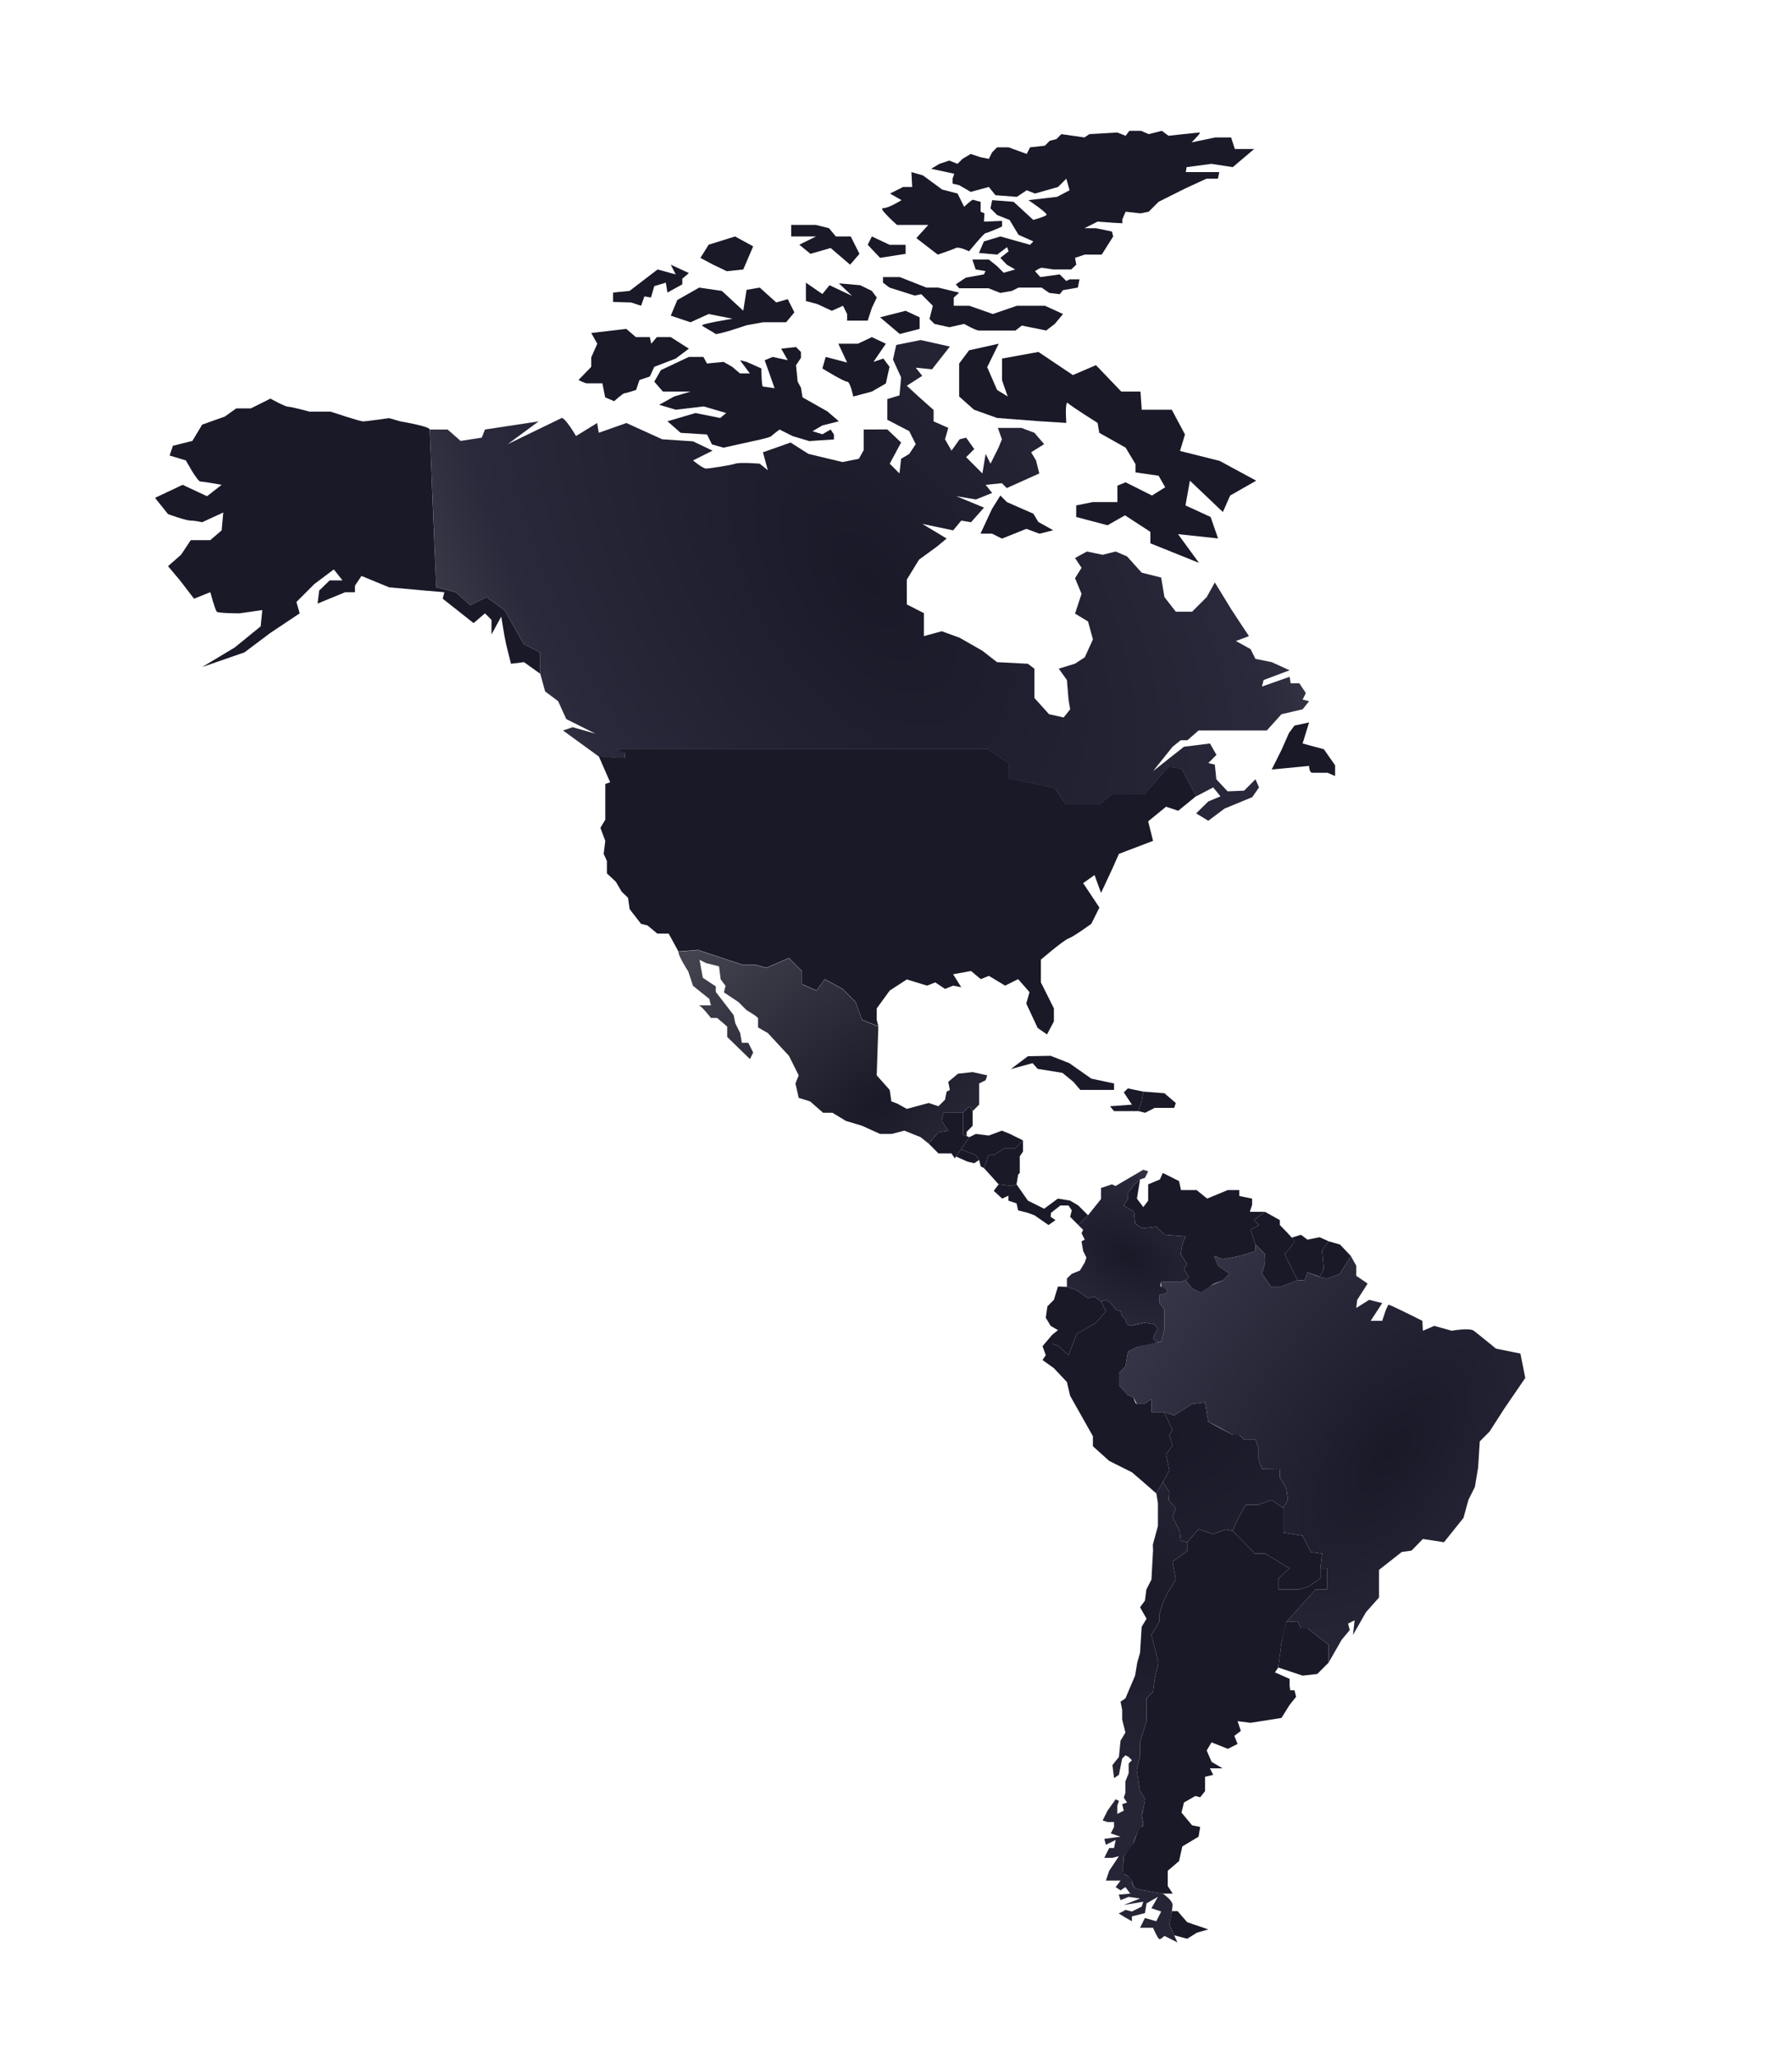 <svg xmlns:xlink="http://www.w3.org/1999/xlink" viewBox="0 0 800 918" fill="none" xmlns="http://www.w3.org/2000/svg" class="absolute top-0 left-0 mt-[-120%] ml-[-7%] w-[120%] md:mt-[-60%] md:ml-[-35%] md:w-[160%]" width="811"  height="931" ><path d="M302.864 424.526c0 2.177 4.354 8.711 4.354 8.711l2.177 6.534 7.256 5.808.726 2.903h-5.428c1.067 0 5.428 5.605 5.428 5.605h2.772l4.484 3.833v4.639l10.16 9.88 1.451-2.904-2.177-4.355h-2.903l-.725-4.356-2.177-4.356-.726-3.63-7.982-10.367v-2.461l-5.805-3.869-1.452-7.986 2.903 1.452 5.805 1.452.726 5.808 2.177 2.904-.726 2.904 6.531 4.355 3.628 3.63s5.08 2.904 5.08 3.63v4.029l4.354 2.505 9.433 10.163 4.354 8.712-1.451 3.63 1.451 6.424 5.08 1.561 5.805 5.082h4.194l5.965 3.63 7.257 2.178 7.982 3.629h5.297l5.588-1.451 7.256 2.903 3.628 2.904 4.354-5.082 4.354-.725-2.902-4.356.725-3.63h8.708l2.903-2.904 1.451 2.178 2.903-2.904v-9.437l2.902-1.452.726-2.178-6.531-1.452-6.531.726-4.354 3.63.726 3.629-1.451.726-.726 3.63-2.903 2.904-4.354-1.452-9.796 2.628-4.172-2.323-2.722-1.031-.725-5.082-5.805-6.533.725-21.779-7.256-2.904-2.903-7.986-5.805-5.807-7.982-4.356-3.629 5.082-6.53-2.904v-5.808l-5.806-5.808-10.159 4.356-5.079-1.452h-5.806l-19.592-6.533-8.708.726Z" fill="url(&quot;#map-b&quot;)" style="opacity: 1; transform: scale(1, 1); transform-origin: center center; will-change: opacity, transform; transition: opacity 0.75s ease 0.795s, transform 0.75s ease;"></path><path d="M429.853 496.396v9.75l2.903 1.139-6.531 9.438-1.451-2.178h-5.806l-4.353-4.356 4.353-5.082 4.354-.726-2.902-4.355.725-3.63h8.708Z" fill="#191928" style="opacity: 1; transform: scale(1, 1); transform-origin: center center; will-change: opacity, transform; transition: opacity 0.75s ease 1.453s, transform 0.75s ease;"></path><path d="M579.338 571.17h3.069l1.285-3.63 4.455 1.815 4.253 1.089 5.805-2.178 4.825-7.985 2.431 4.355v4.509l5.08 3.477-4.637 7.26-.443 3.629 5.769-3.629 5.842 1.451-5.16 7.914h5.16s2.177-7.188 2.902-7.188c.726 0 15.021 7.188 15.021 7.188l.218 4.428 5.08-2.178 7.815 2.178s7.895-1.452 9.833 0c1.937 1.452 9.927 7.985 9.927 7.985l10.884 2.178 2.177 10.89-9.433 13.793-6.531 10.164-4.354 4.355-.726 11.616-1.451 8.711-2.903 5.808-2.177 7.986-2.902 3.629-5.805 7.26-9.434-1.452-5.079 5.191-4.354.617-10.159 7.985v12.342l-5.806 6.533-5.805 10.164.726-6.534-2.903 1.452.726 2.904-3.628 4.356-5.806 10.163v-7.985l-9.433-7.26h-2.903l-1.451-3.172-5.08.268 13.062-14.519h5.08v-9.438h-2.903l.726-6.533-5.08-.726-3.628-7.26-8.708-1.452v-10.969l2.177-3.55-.726-5.082-2.902-5.081v-3.507l-7.982-.123-1.524-4.356v-4.741l-1.379-3.971h-5.08l-2.177-2.178h-2.902l-6.531-3.629-4.354-2.178-1.451-8.712-5.806.726-7.982 5.082-4.542-1.452h-5.617v-5.808l-3.2 2.178h-3.331l-1.451-2.904-2.54-1.139-3.991-4.305v-5.445l2.903-2.904 1.088-6.613 3.991-2.099 9.172-2.177h1.713l1.451-5.808v-8.712l-2.177-2.904v-3.629l2.903-.726.726-1.452-2.903-1.452.029-2.178h8.679l2.177-.726 2.902 3.63 3.97 1.996 4.738-3.448 5.08-2.178 2.902-2.904-5.079-3.63-1.807-4.355 3.984 1.451 7.489-1.451 7.024-2.178v-2.904l4.245 4.174.109 3.811-1.451 5.082 4.005 5.663h4.644l7.308-2.759h.007Z" fill="url(&quot;#map-c&quot;)" style="opacity: 1; transform: scale(1, 1); transform-origin: center center; will-change: opacity, transform; transition: opacity 0.75s ease 1.072s, transform 0.75s ease;"></path><path d="M431.537 506.806v-1.887l2.67-2.715v-6.534l-1.451-2.178-2.903 2.904v9.75l1.684.66ZM432.756 507.285l2.902-1.452 5.784.726 5.827-2.178 3.599 1.452 5.834 2.904-3.628 3.63h-4.804l-4.629 2.904h-2.337l-2.017 5.808-1.452-.726-.725-2.904-1.452-2.178-6.668-2.541 3.766-5.445Z" fill="#191928" style="opacity: 1; transform: scale(1, 1); transform-origin: center center; will-change: opacity, transform; transition: opacity 0.75s ease 0.548s, transform 0.75s ease;"></path><path d="m426.777 515.932 5.253 2.308 2.903.661 2.177-1.452-1.451-2.178-6.669-2.541-2.213 3.202ZM439.287 521.079l6.531 7.259 5.805.726 2.177-.726.725-4.356.726-.726v-7.441l1.451-2.083v-4.995l-3.628 3.63h-4.804l-4.629 2.904h-2.337l-2.017 5.808Z" fill="#191928" style="opacity: 1; transform: scale(1, 1); transform-origin: center center; will-change: opacity, transform; transition: opacity 0.75s ease 0.797s, transform 0.75s ease;"></path><path d="m453.8 528.338 5.079 7.26v5.466l-4.353-1.11-.726-3.129-3.628-1.227v-2.185l-2.787 1.285-3.744-3.456 2.177-2.904 5.805.726 2.177-.726Z" fill="#191928" style="opacity: 1; transform: scale(1, 1); transform-origin: center center; will-change: opacity, transform; transition: opacity 0.75s ease 0.855s, transform 0.75s ease;"></path><path d="m458.879 535.598 7.257 3.63 6.11-4.53 5.5.9 3.629 2.178 4.354 4.356-4.354 4.355-3.629-3.629.726-2.904-1.451-2.178h-3.629l-4.223 3.288-.13 1.794 2.176 1.451-3.134 2.178-6.299-4.355-2.903-1.068v-5.466Z" fill="#191928" style="opacity: 1; transform: scale(1, 1); transform-origin: center center; will-change: opacity, transform; transition: opacity 0.75s ease 1.053s, transform 0.75s ease;"></path><path d="m485.729 542.132 5.805-7.26v-4.915l4.855-1.619 1.64.726 12.372-7.259 2.177.726-1.451 2.903-2.177.726-2.417 2.178-2.866 3.63-.102 2.73-1.865 3.078 4.528 2.816.552 5.169 2.903 2.178 6.53-.726 3.629 3.63 9.433.726-1.451 3.63-.726 4.356 2.903 4.355-1.451 2.178 2.176 3.63-1.451 1.452-2.177.726h-8.679s-.754 2.178-.029 2.178c.726 0 2.903 1.452 2.903 1.452l-.726 1.452-2.902.726v3.63l2.177 2.903v8.712l-1.452 5.808h-1.712l-1.916-1.452.726-2.178 1.451-2.178-1.451-2.178-4.354-.726-2.903.588-3.628.864-1.451-.726-.726-2.178-1.451-1.452-.726-2.178-2.177-.726-2.177-2.903-2.177-1.452-2.177.726-2.902-2.178-2.903.726-5.08-3.63-4.354-1.452v-3.732l2.177-2.076 3.629-1.452 2.177-3.63.725-2.177-1.451-2.904-.726-4.356 1.452-.726-1.452-2.904.726-1.452-2.177-2.178 4.354-4.355h-.007Z" fill="url(&quot;#map-d&quot;)" style="opacity: 1; transform: scale(1, 1); transform-origin: center center; will-change: opacity, transform; transition: opacity 0.75s ease 1.088s, transform 0.75s ease;"></path><path d="m508.95 526.16-1.394 8.538 2.845 3.804 2.177-2.904v-7.26l5.217-2.178 1.314-2.903 7.256 3.629.856 3.993h6.967l4.709 3.819 9.223-3.819h5.123v2.664l5.74 1.155v2.744l-1.023 3.151h6.763l-4.97 3.716 2.307 2.178-3.759 2.178 2.177 6.534v2.904l-7.024 2.178-7.489 1.452-3.984-1.452 1.807 4.355 5.08 3.63-2.903 2.904s-4.354 1.452-5.079 2.178c-.726.726-4.739 3.448-4.739 3.448l-3.969-1.996-2.903-3.63 1.451-1.452-2.177-3.63 1.452-2.178-2.903-4.355.726-4.356 1.451-3.63-9.433-.726-3.629-3.63-6.531.726-2.902-2.178-.552-5.168-4.528-2.817 1.865-3.078.102-2.73 2.866-3.63 2.417-2.178Z" fill="#191928" style="opacity: 1; transform: scale(1, 1); transform-origin: center center; will-change: opacity, transform; transition: opacity 0.75s ease 1.378s, transform 0.75s ease;"></path><path d="m564.716 540.592 6.64 3.717v2.178s6.53 6.534 6.53 7.26-4.353 5.808-4.353 5.808l5.805 11.615-7.308 2.759h-4.644l-4.005-5.663 1.451-5.082-.109-3.811-4.245-4.174-2.177-6.534 3.759-2.178-2.308-2.178 4.971-3.717h-.007ZM491.534 580.608l2.177 4.355-4.354 5.082-8.708 5.082-3.628 9.437-4.717-4.196-2.54-.885v-4.037l2.54-2.047-3.265-1.902-2.177-3.63.725-5.082 2.903-2.903 1.814-5.953 3.991.145 4.354 1.452 5.08 3.63 2.902-.726 2.903 2.178Z" fill="#191928" style="opacity: 1; transform: scale(1, 1); transform-origin: center center; will-change: opacity, transform; transition: opacity 0.75s ease 0.524s, transform 0.75s ease;"></path><path d="M516.67 598.757c-1.915.726-9.172 2.178-9.172 2.178l-3.991 2.098-1.088 6.613-2.903 2.904v5.445l3.991 4.305 2.54 1.139s.725 2.904 1.451 2.904h3.331l3.2-2.178v5.808h5.617l3.817 7.986-1.452 2.178 1.452 4.711-2.903 4 1.451 7.26-2.902 5.082-2.903 5.081-5.805-5.081-5.08-4.356-10.159-5.082-7.257-6.534v-4.472l-10.159-18.033-1.451-6.148-5.805-6.193-5.08-3.63 1.452-2.178-1.452-3.992 4.354-5.126v4.037l2.54.885 4.717 4.196 3.628-9.437 8.708-5.082 4.354-5.082-2.177-4.355 2.177-.726 2.177 1.452 2.177 2.903 2.177.726.725 2.178 1.452 1.452.725 2.178 1.452.726 6.53-1.452 4.354.726 1.452 2.178-1.452 2.178-.725 2.178 1.915 1.452ZM576.696 552.106l4.093-1.263 2.903 2.178 5.406-1.089 4.027 1.815-2.902 4.189.725 8.152-1.843 3.514-5.413-2.062-1.285 3.63h-3.069l-5.805-11.615 3.2-3.95 1.154-1.858-1.191-1.641Z" fill="#191928" style="opacity: 1; transform: scale(1, 1); transform-origin: center center; will-change: opacity, transform; transition: opacity 0.75s ease 1.5s, transform 0.75s ease;"></path><path d="m593.125 553.747 5.094 1.452 4.811 5.082-4.825 7.985-5.806 2.178-3.294-.842 1.843-3.514-.725-8.152 2.902-4.189ZM574.258 723.622c-.725 2.178-2.177 9.438-2.177 9.438l-1.451 10.889 6.531 2.178 4.354 1.452 6.531-.726 5.079-5.082v-7.985l-9.433-7.26h-2.903l-1.451-3.172-5.08.268ZM589.497 699.665v4.422l-5.08 3.564-4.353 1.452h-9.434v-4.719l4.949-4.719-10.754-6.533h-4.615l-9.898-10.164 2.177-5.081 3.628-6.534h5.529l6.081-2.178 5.08 3.55v10.969l8.708 1.452 3.628 7.26 5.08.726-.726 6.533Z" fill="#191928" style="opacity: 1; transform: scale(1, 1); transform-origin: center center; will-change: opacity, transform; transition: opacity 0.75s ease 0.729s, transform 0.75s ease;"></path><path d="m550.312 682.968 2.177-5.081 3.628-6.534h5.529l6.081-2.178 5.08 3.55 2.177-3.55-.726-5.082-2.902-5.081v-3.507l-7.982-.123-1.524-4.356v-4.741l-1.379-3.971h-5.08l-2.177-2.177h-2.902l-10.885-5.808-1.451-8.712-5.806.726-7.982 5.082-4.542-1.452 3.817 7.986-1.452 2.178 1.452 4.711-2.903 4 1.451 7.26-2.902 5.081 2.902 4.356-.319 3.63 3.222 3.63-1.451 4.022 3.149 6.141.479 4.356 2.902.726 5.08-5.808 6.531 2.178 5.442-2.061 3.266.609Z" fill="url(&quot;#map-e&quot;)" style="opacity: 1; transform: scale(1, 1); transform-origin: center center; will-change: opacity, transform; transition: opacity 0.75s ease 1.477s, transform 0.75s ease;"></path><path d="M529.994 688.05v3.942l-6.531 4.711 1.451 8.037-3.628 5.808-2.177 4.602-1.452 4.835v3.361l-3.628 6.077 3.157 12.341-1.706 7.26-.725 5.807-2.903 2.904v10.091l-2.902 9.51v6.069l-1.452 6.273 1.452 9.437s2.177 2.904 2.177 3.63-.726 4.356-.726 4.356-.726 2.178-.726 2.904c0 .725 1.452 4.355 0 5.081-1.451.726-3.628 6.534-3.628 7.26s-4.354 5.808-4.354 5.808-.726 8.014 0 8c.726-.015 3.628 2.163 3.628 2.889s0 2.904 2.177 3.63 11.611 2.178 11.611 2.178 4.354 2.904 4.354 5.081c0 2.178-1.452 8.712-1.452 8.712l3.629 7.986-5.806-2.904s-1.451 1.452-2.177 1.452c-.725 0-2.902-5.082-2.902-5.082h-5.805l2.177-4.356 5.079 1.452 2.177-4.356-4.354-1.452 2.903-5.081-5.08 2.904-.725 4.355-5.806 1.452v2.178s-6.531-3.63-5.805-3.63 2.903-1.452 2.903-1.452l2.902.726 4.354-2.178.726-2.177-8.708 1.451 7.257-2.903-5.08-.726-3.628 1.452-.784-2.447 5.138-.457-2.177-2.904-2.177 1.452-2.177-1.452 2.177-2.904h-6.531l1.451-4.356 4.354-6.533-2.902.726h-3.629l2.177-4.356h2.177l.726-3.63-4.354 2.178-.726-2.635 7.257-.995-4.354-1.452 1.451-2.904v-2.178h-2.902l-2.177-.726 2.177-4.355 3.628-5.082 1.451.726-.726 2.178v3.63l2.903-1.452-.726-2.904 2.177-.726-1.451-2.178.726-2.178v-5.082l1.451-3.629v-4.356l1.451-1.452-1.451-1.452-1.451-.726-1.452 1.452-1.451 7.259-2.177 1.452-.725-5.807 2.902-3.63.726-7.26 2.177-3.63-1.452-5.807v-4.356l-.725-3.63 2.177-1.452 4.317-10.163.958-5.808 1.256-4.356.725-11.615 2.177-3.63-2.902-5.082 2.177-2.954.66-5.031 2.242-4.356.726-13.067-.095-2.541 2.272-8.349V670.62l-.726-4.356 2.903-5.082 2.902 4.356-.319 3.63 3.222 3.63-1.451 4.021 3.149 6.142.479 4.356 2.903.726v.007Z" fill="url(&quot;#map-f&quot;)" style="opacity: 1; transform: scale(1, 1); transform-origin: center center; will-change: opacity, transform; transition: opacity 0.75s ease 0.583s, transform 0.75s ease;"></path><path d="M523.165 852.684h2.554l4.275 4.929 9.433 3.216-5.08 1.452-4.353 2.715-5.813-1.56-2.17-4.785 1.154-5.967ZM519.109 844.858h4.426l-2.213-3.368v-6.832l5.043-4.319 1.452-6.534 7.256-4.356.726-4.355-3.628-.726-4.717-5.67 1.088-4.494 5.08-2.904 2.177.559 2.177-2.737v-6.417l3.628-.842-1.451-2.904h5.645l-4.92-2.904-2.177-5.082 2.177-3.629 3.629 1.451 3.628 1.452 4.354-2.178-1.451-3.629 2.902-2.178-1.451-4.356 5.805.726 13.787-2.178 3.629-5.808 2.902-3.629-.725-2.904h-1.902l-.275-2.178v-2.904l-6.531-2.904 1.451-2.178 1.248-9.343.203-1.546 2.177-9.438 13.062-14.519h5.08v-9.438h-2.903v4.422l-5.079 3.564-4.354 1.452h-9.434v-4.719l4.949-4.719-10.754-6.533h-4.615l-9.898-10.164-3.266-.609-5.442 2.061-6.531-2.178-5.079 5.808v3.942l-6.531 4.712 1.451 8.036-3.628 5.808-2.177 4.602-1.452 4.835v3.361l-3.628 6.077 3.157 12.341-1.705 7.26-.726 5.807-2.903 2.904v10.091l-2.902 9.51v6.069l-1.452 6.273 1.452 9.437s2.177 2.904 2.177 3.63-.726 4.356-.726 4.356l-.726 2.904s1.452 5.081 0 5.081c-1.451 0-3.628 7.26-3.628 7.26l-4.354 5.808s-.726 9.466 0 8c1.451-.015 3.628 2.889 3.628 2.889s0 2.904 2.177 3.63 11.611 2.178 11.611 2.178v.007ZM451.26 476.904l7.619-5.735 10.16-.182 8.33 3.267 9.811 6.897 10.159 2.178v2.867h-15.057l-3.084-3.593-4.898-4.008-11.067-1.8-2.256-2.541-9.717 2.65ZM508.224 495.67l1.451-4.356.726-4.356-6.894-1.444-1.814 1.778 3.628 5.474-9.789.726 1.807 2.178h10.885Z" fill="#191928" style="opacity: 1; transform: scale(1, 1); transform-origin: center center; will-change: opacity, transform; transition: opacity 0.75s ease 0.655s, transform 0.75s ease;"></path><path d="m510.401 486.958 9.433.726 5.08 4.356-.726 2.178h-8.715l-4.231 2.178-3.018-.726 1.451-4.356.726-4.356Z" fill="#191928" style="opacity: 1; transform: scale(1, 1); transform-origin: center center; will-change: opacity, transform; transition: opacity 0.75s ease 1.241s, transform 0.75s ease;"></path><path d="m533.985 355.196 7.619-3.993 3.244 3.993-5.428 2.272-5.428 5.329 5.428 3.281 7.271-5.437 12.336-5.082 3.033-4.356-1.582-3.63-5.079 5.082-7.373.305-5.022-5.387-.667-6.533-2.903-.726 3.629-3.63-2.903-5.082-11.611 1.452-13.787 10.89 8.708-10.89 3.628-2.904h3.004l4.978-4.355h30.463l6.546-7.26 9.433-2.178 2.903-3.63-2.903-.726 1.451-2.904-2.902-4.355h-3.868l-.486-2.904-12.336 4.356.725-2.904 11.611-4.356-7.982-3.63-7.257-1.452-2.177-4.356-6.531-3.629 5.806-2.178-2.903-4.356-5.08-7.746-7.256-11.855-3.628 6.534-6.531 6.533h-7.257l-5.079-6.533-1.452-8.712-8.708-2.178-6.53-7.259-5.08-2.178-5.805 1.452-7.039-1.452-5.297 2.904 2.902 4.355-2.902 4.654 2.902 6.962-2.902 8.82 5.805 3.521 2.177 7.986-3.628 7.985-4.354 2.853-7.257 2.229 3.628 5.082.726 8.711.726 4.356-2.903 3.63-6.531-1.452-6.531-7.26V298.23l-2.902-2.2-13.788-.726-6.531-5.082-10.159-5.807-7.982-2.904-7.982 2.178v-10.258l-7.619-3.891v-11.071l5.442-8.901 7.982-5.807 4.354-3.63-10.885-6.534 13.788 2.904 3.628-4.356 4.354.726 5.805-6.533-12.336-5.082 8.708 1.452 7.256-2.904-2.902-3.63 7.256-.726 2.177 2.178 14.513-6.534-1.451-5.807-2.177-3.63 5.805-3.63-4.354-5.082-5.805-2.178h-10.507l1.799 5.082-1.451 3.63-3.628 7.26-2.177-4.356-1.452 8.711-7.256-7.259 3.628-3.63-3.628-5.082-2.903.726-3.628 5.082-2.903-5.082 1.474-5.082-6.553-2.903v-5.082l-6.531-5.808-5.442-5.009 6.893-4.428-2.902-3.63 7.256.726 7.982-10.164-13.061-2.904-10.885 2.178-1.451 6.534 3.628 7.986-.726 7.985-5.442 1.663v9.227l9.796 5.081 2.903 5.808-2.903 4.356-3.628 2.178-.726 6.533-4.354-4.355 5.08-9.438-6.168-5.858-10.522.05v9.169l-2.177 3.899-7.257 1.452-15.238-3.63-7.983-5.082-12.336 4.356 2.177 7.986-3.628-2.904s-8.708-.726-10.885 0c-2.177.726-11.61 2.178-13.062 2.178-1.451 0-5.805-3.63-5.805-3.63l8.708-4.356-8.708-4.16-13.787-.922-15.965-7.259-12.336 4.355-.725-4.355-9.434 5.807s-5.079-8.711-6.531-7.985c-1.451.726-23.946 11.615-23.946 11.615l13.787-10.163-23.946 3.629-1.452 3.63-9.433 1.452-5.805-5.082h-7.983l2.903 70.419 8.708 2.178 6.531 5.807 7.256-3.629 7.982 5.807 8.708 15.246 7.257 3.629v9.54l2.177 7.883 5.805 4.356 3.628 7.986 13.062 6.534-10.159-2.904-4.354 1.452 15.964 11.615 8.708.726h2.903V335.5l-3.706-1.357h165.889l9.434 6.534v6.548l20.318 4.341 5.08 7.26h14.817l5.501-4.356h14.513l10.885-12.341 5.805.726 6.531 12.341h-.007Z" fill="url(&quot;#map-g&quot;)" style="opacity: 1; transform: scale(1, 1); transform-origin: center center; will-change: opacity, transform; transition: opacity 0.75s ease 0.74s, transform 0.75s ease;"></path><path d="m581.515 331.602 2.902-9.394-6.531 1.409-2.445 3.288-3.36 7.601-4.354 8.712 16.69-1.605s0 3.057 1.452 3.057h6.784l3.375 1.452v-4.785l-5.014-7.172-9.499-2.563ZM469.764 236.501l-6.531-3.63-2.177-3.629-11.61-5.082-2.903-2.904-3.628 5.808-5.08 10.889h5.109l4.325 2.178 10.885-4.356 5.805 2.178 5.805-1.452ZM274.926 334.041h166.175l9.433 6.533v6.548l20.319 4.342 5.079 7.259h14.818l5.501-4.355h14.513l10.884-12.342 5.806.726 6.531 12.341-7.983 6.534-5.442-1.815-7.982 6.534 2.177 8.711-15.239 5.808-2.903 6.534-5.079 10.889-2.903-7.985-5.079 3.63 7.256 10.889-3.628 7.26s-7.982 5.807-10.159 6.533c-2.177.726-12.336 9.438-12.336 9.438v10.163l5.805 11.616v5.807l-3.091 5.808-4.166-2.904-5.079-10.889 1.451-5.082-5.079-5.808-5.806 2.904-7.256-4.356-3.628 1.452-4.354-3.629-7.983 1.451 3.629 5.808-3.629-.726-3.628 1.452-4.354-2.904-3.628 1.452-9.071-2.766-7.619 4.944-5.805 7.986v5.081l.725 2.904-7.256-2.904-2.903-7.985-5.805-5.808-7.982-4.356-3.628 5.082-6.531-2.904v-5.807l-5.806-5.808-10.159 4.356-5.079-1.452h-5.806l-19.592-6.534-8.708.726-4.354-7.986h-5.079l-4.354-3.629-2.903-.726-5.08-6.534-.725-5.082-2.838-2.722-2.605-4.436-3.991-3.731v-5.561l-1.451-3.151.726-5.808-2.177-5.807 2.177-3.63v-15.971l2.177-.726-5.08-11.616 8.708.726h2.902v-2.178l-3.991-1.814ZM189.662 263.362l-15.964-1.452-12.336-5.082-2.903 4.356v2.904h-4.354l-12.336 5.081.726-5.807 4.658-4.538h5.74l-3.867-4.9-8.708 6.534-7.982 7.985 1.451 5.082-13.062 8.712-11.61 8.711-18.867 6.534 14.513-8.712 11.61-9.437.726-7.26-10.159 1.452s-9.434 0-10.16-.726c-.725-.726-2.902-8.711-2.902-8.711l-7.257 2.904-6.262-8.168-5.348-6.352 5.805-5.081 4.354-6.534h8.708l5.08-4.356.725-7.985-9.433 4.355s-2.903-.726-5.08-.726-10.159-2.904-10.159-2.904l-5.805-7.259 12.336-5.808 10.885 5.082 6.53-5.082s-7.982-1.452-9.433-1.452c-1.451 0-6.53-9.437-6.53-9.437l-7.257-2.178 1.451-4.356 8.708-2.178 4.354-7.259 10.159-3.63 5.079-3.63h6.531l8.708-4.356s6.531 3.63 7.982 3.63c1.452 0 9.434 2.178 9.434 2.178h9.433s13.062 4.356 14.513 4.356c1.452 0 11.611-1.452 11.611-1.452l5.079 1.452s13.062 2.177 13.062 3.629 2.903 70.419 2.903 70.419l8.708 2.178 6.531 5.807 7.256-3.629 7.982 5.807 8.708 15.246 7.257 3.629v9.54l-7.257-5.184-5.805.726-2.177-8.711-.726-3.63-1.451-8.712-4.354 7.986v-6.534l-2.903-2.904-5.079 4.356-13.788-10.889.726-2.904-8.708-.726Z" fill="#191928" style="opacity: 1; transform: scale(1, 1); transform-origin: center center; will-change: opacity, transform; transition: opacity 0.75s ease 0.932s, transform 0.75s ease;"></path><path d="m470.146 236.417-6.622-3.682-2.207-3.682-11.773-5.155-2.943-2.946-3.679 5.891-5.15 11.047h5.18l4.385 2.209 11.037-4.419 5.886 2.21 5.886-1.473Z" fill="#191928" style="opacity: 1; transform: scale(1, 1); transform-origin: center center; will-change: opacity, transform; transition: opacity 0.75s ease 1.194s, transform 0.75s ease;"></path><path d="M480.447 225.371v5.155l13.98 3.682 7.806-4.419 11.324 7.364v5.118l21.705 8.734-9.351-12.821 17.864 1.908-3.325-9.574-11.221-5.155 1.979-11.046 14.716 13.992 3.252-7.364 11.633-6.628-16.357-8.837-17.658-4.419 2.207-7.364-5.886-11.046h-13.413l-.567-8.101h-8.572l-11.294-11.782-10.301 4.418-15.385-10.31-16.253 2.946v9.669l2.538 7.269-4.746-2.946-4.414-10.148 5.15-10.472-13.244 2.946-4.414 5.891v14.729l6.622 5.891 10.3 3.682 19.131 1.473 11.772.736s-.736-10.31.736-8.837c1.471 1.473 13.244 8.837 13.244 8.837l.736 4.419 11.772 6.628 4.415 7.364v3.682l10.301 1.473 2.943 5.155-5.901 3.682-11.758-5.892-3.679 1.473v7.364h-11.037l-7.357 1.473.007.008Z" fill="#191928" style="opacity: 1; transform: scale(1, 1); transform-origin: center center; will-change: opacity, transform; transition: opacity 0.75s ease 1.357s, transform 0.75s ease;"></path><path d="m389.211 174.558-8.307 2.209s-1.258-6.628-2.73-6.628c-1.471 0-11.037-5.891-11.037-5.891l1.472-5.155 9.565 2.504-3.914-8.395h8.726l6.225-2.946 6.254 2.946-5.518 8.1 4.414-1.473 2.752 3.682-1.648 7.438-6.254 3.609Z" fill="#191928" style="opacity: 1; transform: scale(1, 1); transform-origin: center center; will-change: opacity, transform; transition: opacity 0.75s ease 1.003s, transform 0.75s ease;"></path><path d="M348.007 191.495s-2.943 2.21-3.679 2.946c-.735.736-8.093 2.209-8.093 2.209l-13.244 2.946-5.151-1.473-2.207-4.418-11.772-.737-5.887-5.155 12.509-3.682 11.036 2.209 2.671-2.209-10.028-2.946-12.509 1.473-7.357-2.209 6.629-3.682 7.35-2.209h-12.339l-3.848-4.419 2.943-5.155 12.509-5.891h6.474l1.619 2.946 7.358-.737 3.899 2.209 3.459 2.946h4.414l-4.414-5.891 2.943.736 6.622 2.946s0 8.1.736 8.1c.735 0 5.15.737 5.15.737l-4.415-12.519 3.584-1.473 6.717 1.473-2.943-5.155 6.622-.737 2.207 2.21v2.636l-2.207 3.255.736 7.364 1.471 2.688.692 4.308 11.081 6.26 5.15 4.418-7.358 1.856-4.414 2.563 4.414 1.384 3.679-2.121 1.472 2.21v2.209l-11.037.736-7.357-2.209-5.887-2.946Z" fill="#191928" style="opacity: 1; transform: scale(1, 1); transform-origin: center center; will-change: opacity, transform; transition: opacity 0.75s ease 1.471s, transform 0.75s ease;"></path><path d="M290.116 150.256h-6.232l-4.304-3.682-15.635 1.841 2.7 4.787-2.7 6.104v4.205l-5.702 5.892s2.943 1.473 3.678 1.473h7.005l1.243 6.259 4.003 1.716s3.929-3.557 4.665-3.557c.736 0 5.15-1.473 5.15-1.473l1.472-4.418 4.65-1.569 1.972-4.323 9.565-3.682 5.886-4.418-8.071-5.155h-6.232l-2.495 2.946-.625-2.946h.007Z" fill="#191928" style="opacity: 1; transform: scale(1, 1); transform-origin: center center; will-change: opacity, transform; transition: opacity 0.75s ease 1.458s, transform 0.75s ease;"></path><path d="m354.629 139.21-2.943-5.892-5.15 1.473-7.358-6.628-5.886.994-1.472 9.316-9.565-8.837-10.117-1.473-9.764 5.523-2.928 6.996 8.829 2.946 8.094-3.682 10.669 2.106s-14.348 2.313-13.612 3.049c.736.736 5.15 2.946 5.886 3.682.736.736 13.98-3.822 13.98-3.822l7.358-1.333h10.3l3.679-4.418Z" fill="#191928" style="opacity: 1; transform: scale(1, 1); transform-origin: center center; will-change: opacity, transform; transition: opacity 0.75s ease 0.604s, transform 0.75s ease;"></path><path d="m301.653 122.272-8.093-2.209-12.508 9.573-7.358.737v4.19l8.093.228 4.415 1.473 1.472-4.19 2.943.508 1.471-5.089 5.151-1.539.735 4.419 6.622-3.683v-2.518l2.944-2.497-8.094-3.741 2.207 4.338Z" fill="#191928" style="opacity: 1; transform: scale(1, 1); transform-origin: center center; will-change: opacity, transform; transition: opacity 0.75s ease 0.763s, transform 0.75s ease;"></path><path d="m331.82 120.063 4.415-10.31-8.094-4.419-11.772 3.682-3.679 5.892 5.68 3.026 6.092 2.909 7.358-.78Z" fill="#191928" style="opacity: 1; transform: scale(1, 1); transform-origin: center center; will-change: opacity, transform; transition: opacity 0.75s ease 1.131s, transform 0.75s ease;"></path><path d="m389.211 129.636-5.187-2.54-9.529-.847 5.886 5.596-10.072-4.749-3.172 3.932-7.357-5.074v8.196l5.15 1.378 6.416 2.982 4.989-2.246 1.839 3.682v2.946h9.197l1.84-5.627 2.207-4.683-2.207-2.946Z" fill="#191928" style="opacity: 1; transform: scale(1, 1); transform-origin: center center; will-change: opacity, transform; transition: opacity 0.75s ease 0.939s, transform 0.75s ease;"></path><path d="m404.294 138.51 6.254 2.909v5.155l-8.866 2.29-8.792-7.445 11.404-2.909Z" fill="#191928" style="opacity: 1; transform: scale(1, 1); transform-origin: center center; will-change: opacity, transform; transition: opacity 0.75s ease 0.663s, transform 0.75s ease;"></path><path d="m383.678 113.089-3.878-7.755h-6.651l-3.068-3.682-5.887-1.473h-10.985v5.155h11.074l-7.446 3.682 4.959 4.073 9.02-2.6 8.705 7.445 4.157-4.845Z" fill="#191928" style="opacity: 1; transform: scale(1, 1); transform-origin: center center; will-change: opacity, transform; transition: opacity 0.75s ease 0.871s, transform 0.75s ease;"></path><path d="M404.294 113.089v-4.036h-7.181l-7.895-3.719-1.847 3.719 5.519 5.825 11.404-1.789Z" fill="#191928" style="opacity: 1; transform: scale(1, 1); transform-origin: center center; will-change: opacity, transform; transition: opacity 0.75s ease 1.312s, transform 0.75s ease;"></path><path d="m474.561 139.946-8.064-3.682h-12.538l-10.728 3.682-10.528-3.682h-6.924v-3.638l2.428-2.217-9.352-2.246h-5.261l-11.875-4.691h-7.52v2.482l2.907 2.209 11.22 3.55 2.958-.604 5.15 5.155-1.471 5.891 2.207 2.21 6.622 1.472 6.622-1.472s5.151 2.945 6.622 2.945h16.305l2.825-2.209 10.883 2.209 3.833-2.945 3.679-4.419Z" fill="#191928" style="opacity: 1; transform: scale(1, 1); transform-origin: center center; will-change: opacity, transform; transition: opacity 0.75s ease 1.242s, transform 0.75s ease;"></path><path d="M447.337 100.916s-6.622 2.946-7.358 2.946c-.735 0-7.357 8.1-7.357 8.1s-4.415-2.209-5.887-1.473c-1.471.737-8.093 2.946-8.093 2.946l-9.565-7.364 5.349-5.892h-13.987s-8.602-7.592-6.232-7.474c2.369.118 8.255-3.572 8.255-3.572l-5.15-2.945 5.886-2.946h4.032l-.353-6.628 5.15 1.473 8.543 6.296 6.909 1.805 2.943 5.89s3.517-3.291 3.965-3.122c.449.17 3.392.914 3.392.914v4.418l1.722.737-.25 3.682 8.093-.324v2.533h-.007Z" fill="#191928" style="opacity: 1; transform: scale(1, 1); transform-origin: center center; will-change: opacity, transform; transition: opacity 0.75s ease 0.525s, transform 0.75s ease;"></path><path d="M415.699 75.141 426 77.351l-.736 2.209v2.209l2.943.677 5.15 3.005 8.094-2.21 2.943 3.683 9.565.736 4.415-2.945 3.679 1.472 10.301-2.945 3.678-3.682 1.472 5.155-5.607 2.945-12.787 1.473s8.829 5.892 8.093 6.628c-.736.736-5.886 2.21-5.886 2.21l-8.829-8.102-9.566-.736-.735 3.682 2.943 2.946 5.577 2.21 3.988 6.627 6.622 2.946-1.464 1.509-13.252-3.719-7.357 2.21-2.208 5.154 8.131.737 4.429-3.329.677 1.856-3.679 2.916 2.862 3.049 3.76 2.128-5.15 1.473-2.944-2.946-3.678-2.945h-7.358l1.471 4.418 4.415.737-.736 1.473-8.093 1.472-4.415 2.946 1.472 1.775h13.082l5.312 2.077 5.15-.906 2.944-1.473h10.3l3.444 2.379 4.65.567 1.472-1.812 6.621-1.134.736-3.682h-4.414l-1.472.736-2.943-2.945-8.667 1.2-2.37-2.673s2.208-1.473 2.943-1.473c.736 0 5.151.736 5.151.736h8.093l2.245-2.128-.552-3.049 4.297-1.443h7.615l5.121-8.101-.552-2.209-7.137-1.473h-5.15l5.886-2.945 6.953.508 4.083.228V97.69l1.472-3.402 6.637.737 3.664-.737 4.415-4.418 11.772-5.892 9.565-4.418h5.15l.611-2.946h-14.958l.368-2.21 11.036-1.472 9.565 1.473 9.566-8.1h-8.653l-1.648-5.156h-7.078l-10.581 2.21s4.415-4.42 3.679-4.42c-.736 0-13.98 1.474-13.98 1.474l-2.943-2.21-5.886 1.473-3.392-1.473h-5.261l-1.648 2.21-3.679-1.473-12.508.736-2.207 1.473-10.301-1.473-2.208 2.21-2.943.736-2.207 2.21-6.622.736-1.472 2.945-8.093-2.945h-5.151l-2.207 2.209-1.471 2.946-3.679-.737-4.415-1.473-3.679 2.21-2.207 2.209-3.679-1.473-4.415 1.473-3.679 2.21h.008Z" fill="#191928" style="opacity: 1; transform: scale(1, 1); transform-origin: center center; will-change: opacity, transform; transition: opacity 0.75s ease 0.774s, transform 0.75s ease;"></path><defs style="opacity: 1; transform: scale(1, 1); transform-origin: center center; will-change: opacity, transform; transition: opacity 0.75s ease 0.827s, transform 0.75s ease;"><radialGradient id="map-b" cx="0" cy="0" r="1" gradientUnits="userSpaceOnUse" gradientTransform="matrix(-68 -88.001 168.783 -130.422 392 492)"><stop stop-color="#191928"></stop><stop offset="0.928" stop-color="#43434F"></stop></radialGradient><radialGradient id="map-c" cx="0" cy="0" r="1" gradientUnits="userSpaceOnUse" gradientTransform="rotate(-143.881 416.146 222.756) scale(137.412 268.923)"><stop stop-color="#191928"></stop><stop offset="1" stop-color="#38384B"></stop></radialGradient><radialGradient id="map-d" cx="0" cy="0" r="1" gradientUnits="userSpaceOnUse" gradientTransform="rotate(120.618 92.026 423.688) scale(44.677 78.282)"><stop stop-color="#191928"></stop><stop offset="0.719" stop-color="#29293B"></stop><stop offset="1" stop-color="#43434F"></stop></radialGradient><radialGradient id="map-e" cx="0" cy="0" r="1" gradientUnits="userSpaceOnUse" gradientTransform="matrix(23 52 -99.74 44.116 519 644)"><stop stop-color="#191928"></stop><stop offset="1" stop-color="#1F1F2F"></stop></radialGradient><radialGradient id="map-f" cx="0" cy="0" r="1" gradientUnits="userSpaceOnUse" gradientTransform="matrix(-5 78 -46.818 -3.001 511 719)"><stop stop-color="#191928"></stop><stop offset="1" stop-color="#252535"></stop></radialGradient><radialGradient id="map-g" cx="0" cy="0" r="1" gradientUnits="userSpaceOnUse" gradientTransform="rotate(146.856 155.558 187.161) scale(196.03 358.75)"><stop stop-color="#191928"></stop><stop offset="0.719" stop-color="#29293B"></stop><stop offset="1" stop-color="#43434F"></stop></radialGradient><radialGradient id="map-b" cx="0" cy="0" r="1" gradientUnits="userSpaceOnUse" gradientTransform="matrix(-68 -88.001 168.783 -130.422 392 492)"><stop stop-color="#191928"></stop><stop offset="0.928" stop-color="#43434F"></stop></radialGradient><radialGradient id="map-c" cx="0" cy="0" r="1" gradientUnits="userSpaceOnUse" gradientTransform="rotate(-143.881 416.146 222.756) scale(137.412 268.923)"><stop stop-color="#191928"></stop><stop offset="1" stop-color="#38384B"></stop></radialGradient><radialGradient id="map-d" cx="0" cy="0" r="1" gradientUnits="userSpaceOnUse" gradientTransform="rotate(120.618 92.026 423.688) scale(44.677 78.282)"><stop stop-color="#191928"></stop><stop offset="0.719" stop-color="#29293B"></stop><stop offset="1" stop-color="#43434F"></stop></radialGradient><radialGradient id="map-e" cx="0" cy="0" r="1" gradientUnits="userSpaceOnUse" gradientTransform="matrix(23 52 -99.74 44.116 519 644)"><stop stop-color="#191928"></stop><stop offset="1" stop-color="#1F1F2F"></stop></radialGradient><radialGradient id="map-f" cx="0" cy="0" r="1" gradientUnits="userSpaceOnUse" gradientTransform="matrix(-5 78 -46.818 -3.001 511 719)"><stop stop-color="#191928"></stop><stop offset="1" stop-color="#252535"></stop></radialGradient><radialGradient id="map-g" cx="0" cy="0" r="1" gradientUnits="userSpaceOnUse" gradientTransform="rotate(146.856 155.558 187.161) scale(196.03 358.75)"><stop stop-color="#191928"></stop><stop offset="0.719" stop-color="#29293B"></stop><stop offset="1" stop-color="#43434F"></stop></radialGradient></defs></svg>